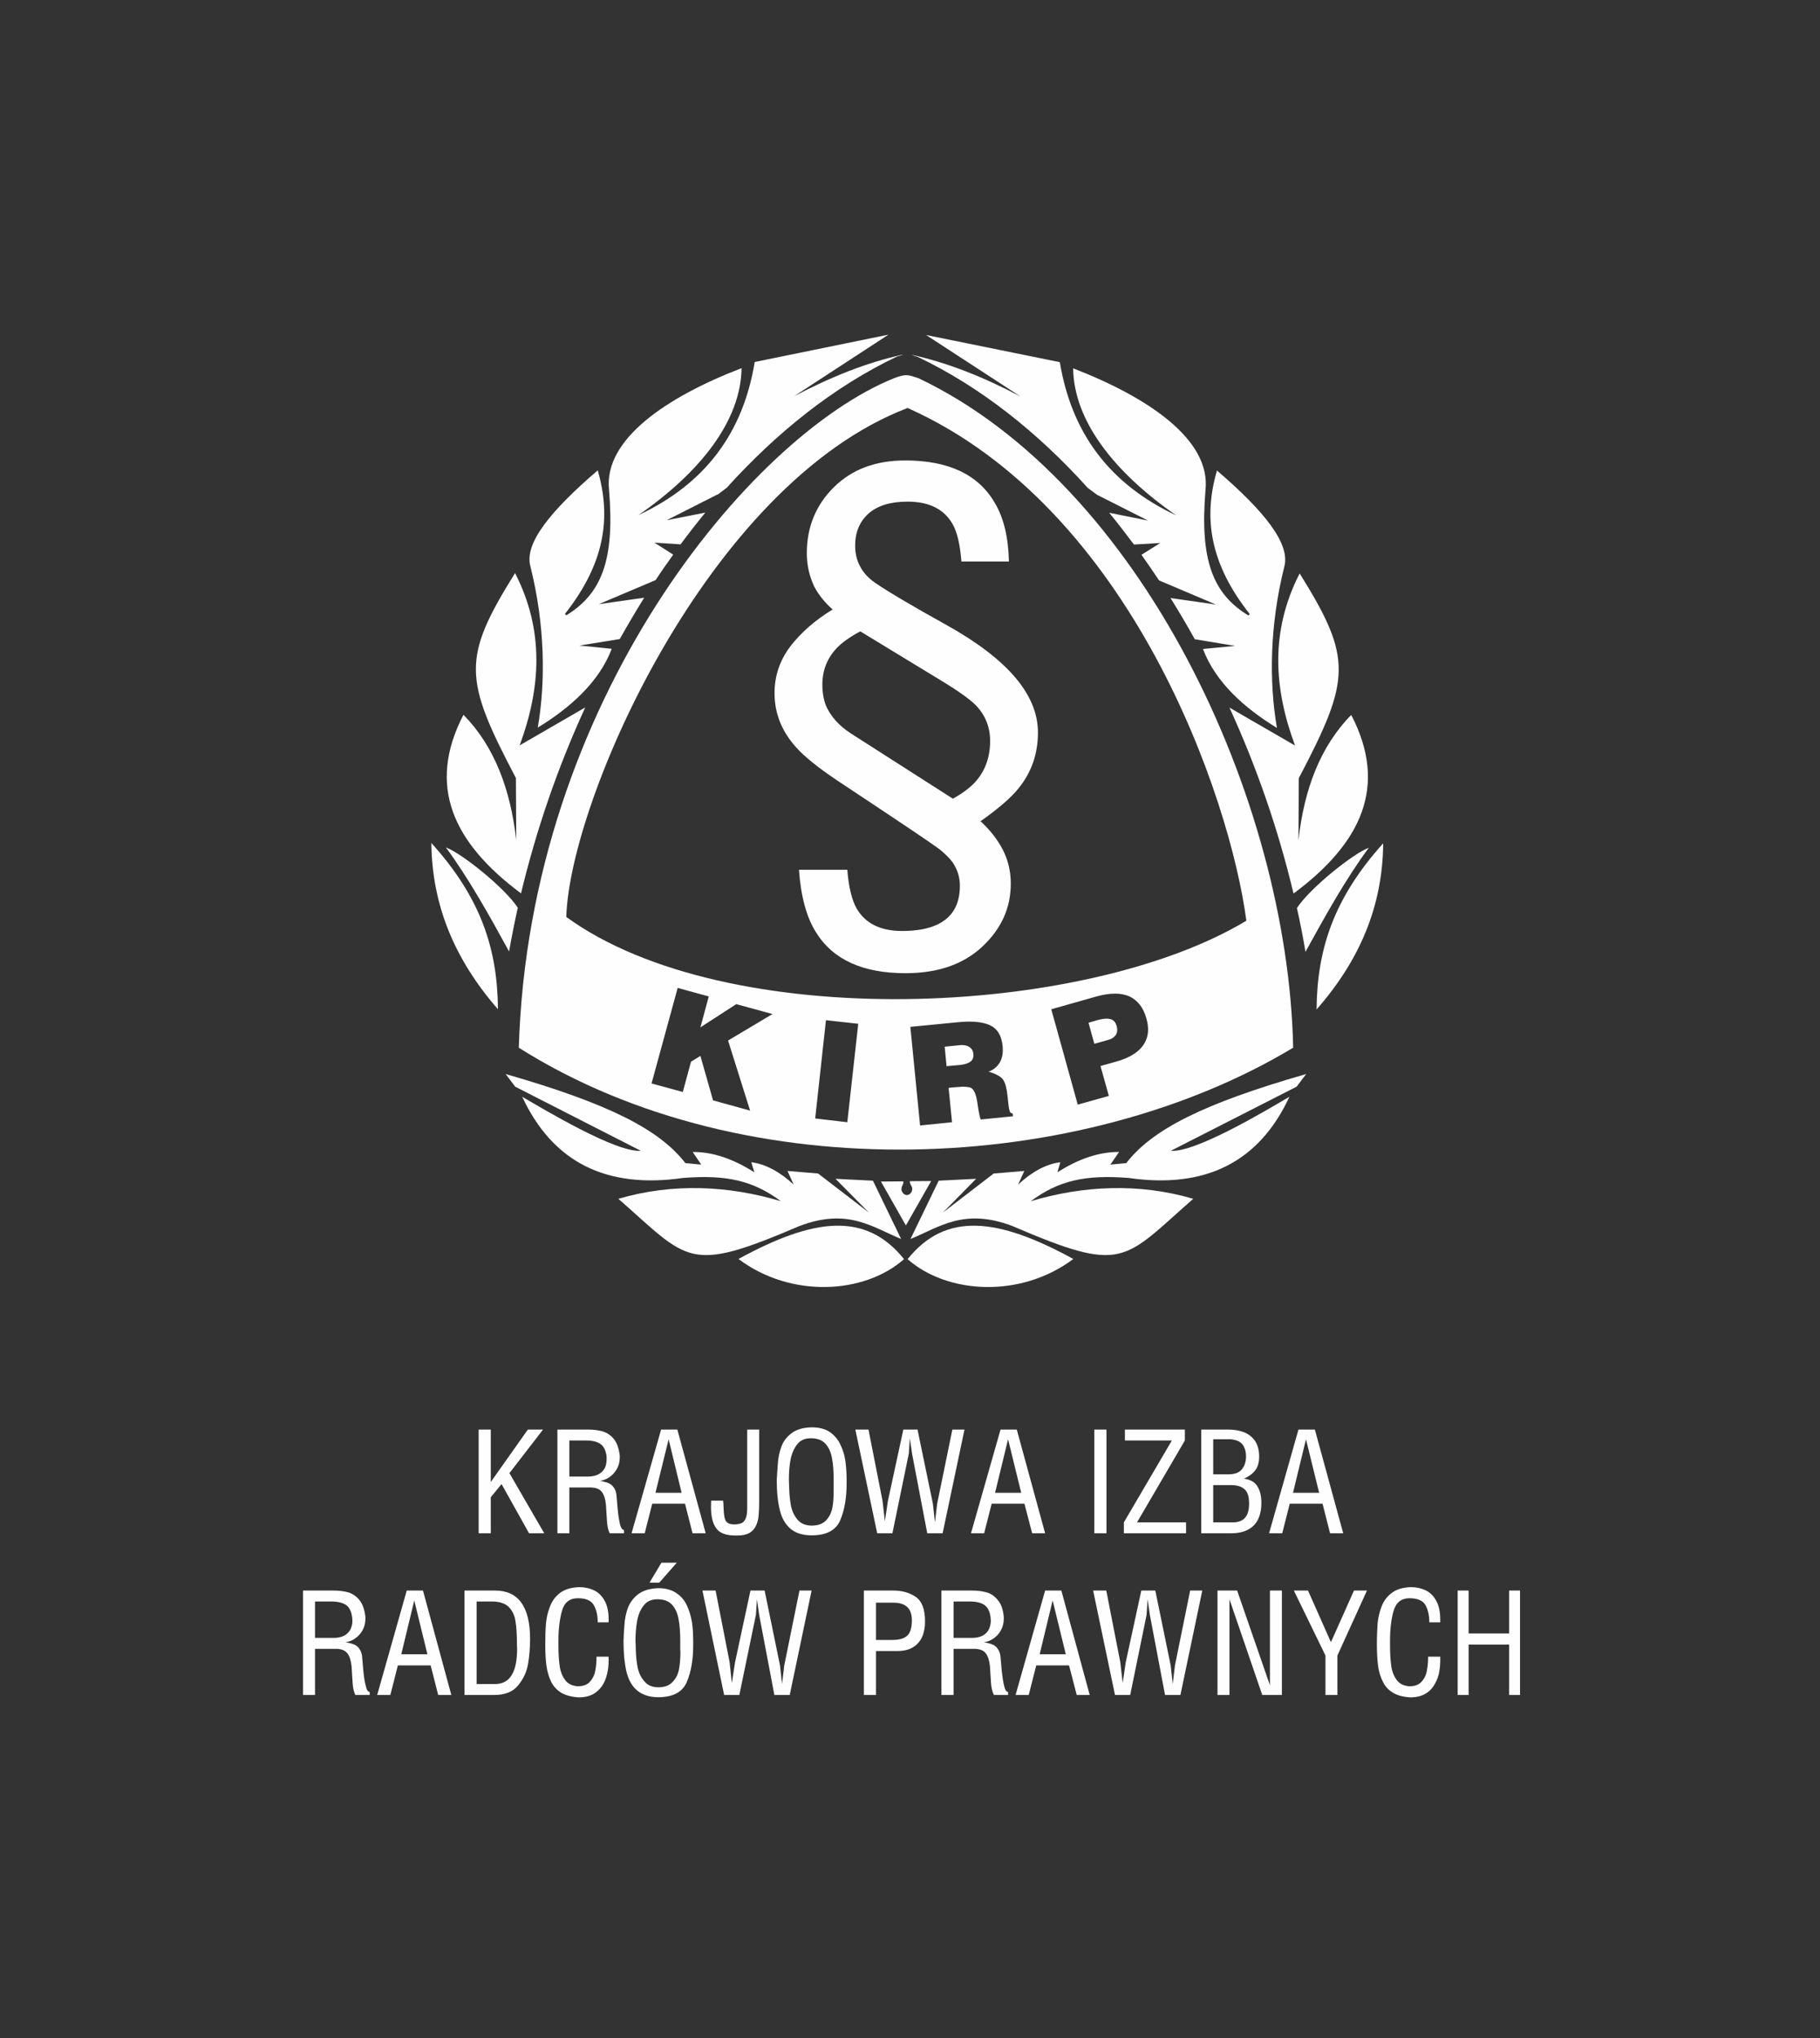 <?xml version="1.0" encoding="UTF-8"?>
<!DOCTYPE svg PUBLIC "-//W3C//DTD SVG 1.1//EN" "http://www.w3.org/Graphics/SVG/1.1/DTD/svg11.dtd">
<!-- Creator: CorelDRAW X8 -->
<svg xmlns="http://www.w3.org/2000/svg" xml:space="preserve" width="106.539mm" height="119.239mm" version="1.1" style="shape-rendering:geometricPrecision; text-rendering:geometricPrecision; image-rendering:optimizeQuality; fill-rule:evenodd; clip-rule:evenodd"
viewBox="0 0 10654 11924"
 xmlns:xlink="http://www.w3.org/1999/xlink">
 <rect x="0" y="0" width="10654" height="11924" fill="#333333" stroke="none"/>
 <defs>
  <style type="text/css">
   <![CDATA[
    .fil0 {fill:none}
    .fil1 {fill:#fefefe}
   ]]>
  </style>
 </defs>
 <g id="Warstwa_x0020_1">
  <rect class="fil0" width="10654" height="11924"/>
  <path class="fil1" d="M8533 9917l0 -611 64 0 0 251 237 0 0 -251 64 0 0 611 -64 0 0 -295 -237 0 0 295 -64 0zm-473 -295c0,-48 2,-88 4,-122 3,-34 11,-67 23,-99 12,-33 32,-60 60,-81 27,-21 64,-32 111,-34 32,0 60,6 86,18 26,12 47,32 63,61 16,28 24,65 24,112 0,7 0,12 0,15l-64 0c0,-41 -8,-75 -23,-102 -16,-26 -47,-39 -93,-39 -47,0 -78,24 -93,73 -14,50 -21,107 -21,174l0 24c0,48 2,89 7,123 4,33 15,61 32,84 17,23 42,35 75,37 32,0 55,-9 71,-27 17,-19 27,-40 31,-66 5,-25 7,-52 7,-80l71 0c0,4 0,12 0,21 0,29 -3,57 -9,83 -7,26 -17,49 -31,69 -13,20 -31,36 -54,48 -22,11 -49,17 -79,17 -42,-2 -76,-11 -102,-26 -27,-16 -47,-37 -60,-64 -14,-27 -24,-58 -29,-94 -4,-35 -7,-77 -7,-125zm-301 295l0 -231 -185 -380 83 0 134 302 135 -302 76 0 -173 380 0 231 -70 0zm-632 0l0 -611 115 0 192 554 0 -554 70 0 0 611 -115 0 -192 -560 0 560 -70 0zm-600 0l-128 -611 77 0 82 419 14 122 18 -122 91 -419 82 0 90 438 12 109 13 -109 89 -438 71 0 -128 611 -90 0 -89 -469 -13 -91 -6 91 -96 469 -89 0zm-288 -238l-77 -315 -76 315 153 0zm-294 238l173 -611 95 0 166 611 -76 0 -45 -173 -192 0 -44 173 -77 0zm-363 -334l108 0c23,0 43,-4 60,-12 16,-8 29,-20 37,-35 8,-15 13,-33 13,-54 0,-2 0,-4 -1,-8 0,-3 0,-6 0,-7 -3,-35 -15,-60 -34,-75 -19,-14 -49,-22 -88,-22l-95 0 0 213zm-71 334l0 -611 179 0c33,0 62,4 87,11 26,8 47,23 65,46 19,22 30,55 34,97l0 12c0,24 -6,47 -17,67 -11,20 -26,36 -44,48 -17,12 -36,19 -55,21 7,2 16,4 26,6 10,2 20,6 29,10 9,5 18,12 25,22 8,11 13,24 16,40 3,26 5,56 8,90 4,35 8,64 14,87 5,24 13,36 23,36l0 18 -83 0c-9,-18 -15,-42 -17,-72 -2,-30 -4,-62 -6,-95 -3,-33 -11,-59 -24,-76 -13,-18 -36,-27 -69,-27l-120 0 0 270 -71 0zm-383 -322l95 0c41,0 70,-8 88,-25 18,-17 27,-47 27,-90 0,-69 -36,-103 -108,-103l-102 0 0 218zm-71 322l0 -611 173 0c52,0 96,13 132,38 36,26 53,73 53,143 0,32 -5,62 -16,88 -11,26 -29,47 -53,62 -25,16 -57,23 -96,23 -6,0 -11,0 -14,0l-108 0 0 257 -71 0zm-818 0l-127 -611 77 0 82 419 13 122 19 -122 90 -419 83 0 90 438 12 109 13 -109 89 -438 71 0 -128 611 -90 0 -89 -469 -13 -91 -6 91 -97 469 -89 0zm-367 -774l90 0 -103 117 -57 0 70 -117zm-152 458c0,0 0,6 1,17 0,12 1,25 1,39 1,36 5,70 11,101 7,31 20,58 40,80 19,23 46,34 81,34 36,0 63,-10 82,-30 19,-19 32,-43 38,-72 6,-31 9,-65 9,-101 0,-3 0,-8 -1,-15 0,-8 0,-15 0,-20l0 -33c0,-51 -3,-94 -10,-128 -6,-34 -18,-62 -38,-84 -20,-22 -49,-32 -86,-32 -34,0 -61,12 -79,35 -20,25 -32,54 -39,90 -7,37 -10,77 -10,119zm-70 1c1,-27 2,-57 5,-91 2,-37 9,-71 20,-102 12,-32 32,-59 60,-81 29,-22 68,-34 118,-36 42,0 77,9 105,28 28,18 49,43 63,73 13,28 23,60 30,99 4,29 7,68 7,116l0 18c0,83 -12,154 -37,214 -25,60 -81,90 -168,90 -52,0 -93,-14 -124,-40 -30,-25 -50,-62 -62,-110 -11,-48 -17,-107 -17,-178zm-458 20c0,-48 1,-88 4,-122 3,-34 10,-67 23,-99 12,-33 32,-60 59,-81 28,-21 65,-32 112,-34 31,0 60,6 86,18 26,12 47,32 63,61 16,28 24,65 24,112 0,7 0,12 -1,15l-63 0c0,-41 -8,-75 -24,-102 -15,-26 -46,-39 -92,-39 -48,0 -79,24 -93,73 -14,50 -21,107 -21,174l0 24c0,48 2,89 7,123 4,33 15,61 32,84 16,23 42,35 75,37 31,0 55,-9 71,-27 16,-19 27,-40 31,-66 5,-25 7,-52 7,-80l70 0c1,4 1,12 1,21 0,29 -3,57 -10,83 -6,26 -16,49 -30,69 -14,20 -32,36 -54,48 -22,11 -49,17 -79,17 -42,-2 -76,-11 -103,-26 -26,-16 -46,-37 -60,-64 -13,-27 -23,-58 -28,-94 -5,-35 -7,-77 -7,-125zm-402 231l108 0c86,0 129,-68 129,-206 0,-6 0,-13 -1,-19 0,-6 0,-11 0,-13 0,-55 -3,-99 -9,-132 -5,-34 -19,-61 -40,-82 -21,-20 -54,-31 -98,-31l-89 0 0 483zm-71 64l0 -611 179 0c137,0 205,95 205,284 0,50 -4,99 -12,146 -8,47 -28,89 -59,126 -30,37 -77,55 -138,55l-175 0zm-217 -238l-77 -315 -76 315 153 0zm-294 238l173 -611 95 0 166 611 -77 0 -44 -173 -192 0 -44 173 -77 0zm-364 -334l109 0c23,0 43,-4 60,-12 16,-8 28,-20 37,-35 8,-15 13,-33 13,-54 0,-2 -1,-4 -1,-8 0,-3 0,-6 0,-7 -4,-35 -15,-60 -34,-75 -20,-14 -49,-22 -88,-22l-96 0 0 213zm-70 334l0 -611 179 0c33,0 62,4 87,11 25,8 47,23 65,46 18,22 29,55 34,97l0 12c0,24 -6,47 -17,67 -12,20 -26,36 -44,48 -17,12 -36,19 -55,21 7,2 16,4 26,6 10,2 20,6 29,10 9,5 18,12 25,22 8,11 13,24 16,40 2,26 5,56 8,90 3,35 8,64 14,87 5,24 13,36 23,36l0 18 -84 0c-9,-18 -14,-42 -16,-72 -2,-30 -4,-62 -6,-95 -3,-33 -11,-59 -24,-76 -14,-18 -36,-27 -69,-27l-121 0 0 270 -70 0z"/>
  <path class="fil1" d="M7722 8734l-77 -313 -76 313 153 0zm-293 237l172 -607 96 0 166 607 -77 0 -44 -173 -192 0 -44 173 -77 0zm-327 -64l115 0c64,0 95,-36 95,-109 0,-40 -8,-68 -26,-84 -18,-17 -45,-25 -81,-25l-103 0 0 218zm89 -281c38,0 64,-10 80,-31 15,-19 23,-44 23,-72 0,-21 -3,-39 -10,-53 -5,-15 -15,-26 -28,-34 -13,-8 -30,-13 -51,-15l-103 0 0 205 89 0zm-159 345l0 -607 159 0c31,0 60,5 87,14 27,10 49,26 67,50 17,24 26,56 26,95 0,35 -9,63 -25,82 -16,20 -38,35 -64,46 38,6 65,21 79,46 15,24 23,55 23,95 0,37 -6,69 -19,96 -12,26 -32,47 -58,61 -27,15 -61,22 -102,22l-173 0zm-453 -64l281 -479 -275 0 0 -64 351 0 0 64 -280 479 287 0 0 64 -364 0 0 -64zm-173 64l0 -607 71 0 0 607 -71 0zm-428 -237l-77 -313 -76 313 153 0zm-294 237l173 -607 95 0 166 607 -76 0 -45 -173 -192 0 -44 173 -77 0zm-549 0l-128 -607 77 0 82 416 14 120 18 -120 90 -416 83 0 90 434 12 109 13 -109 89 -434 71 0 -128 607 -90 0 -89 -466 -13 -90 -6 90 -96 466 -89 0zm-517 -314c0,1 1,19 2,56 1,36 5,70 11,101 7,30 20,57 39,79 20,22 47,33 82,33 36,0 63,-10 82,-29 19,-19 32,-44 38,-73 6,-29 8,-62 8,-99 0,-9 0,-20 0,-35 0,-15 0,-26 0,-33 0,-50 -3,-92 -10,-127 -6,-34 -19,-62 -38,-83 -20,-22 -49,-32 -86,-32 -34,0 -60,11 -79,35 -19,24 -32,54 -39,89 -7,36 -10,75 -10,118zm-71 1c2,-25 3,-55 6,-90 2,-36 9,-70 20,-101 11,-32 31,-59 60,-81 28,-22 68,-34 119,-35 42,0 77,9 105,27 27,19 48,43 62,73 15,30 25,63 30,98 5,36 7,74 7,115l0 17c0,83 -12,153 -37,213 -25,59 -81,89 -167,89 -53,0 -95,-13 -125,-39 -30,-26 -51,-62 -62,-109 -12,-48 -18,-107 -18,-177zm-384 122l70 0c1,4 2,20 3,48 1,27 4,46 7,57 3,11 8,19 17,25 8,6 21,9 38,9 16,0 29,-2 39,-6 11,-3 20,-12 27,-26 7,-14 10,-35 10,-63l0 -460 70 0 0 416c0,34 -1,63 -3,86 -2,23 -7,44 -16,61 -8,18 -21,32 -38,42 -18,10 -41,15 -70,15l-13 0c-54,0 -91,-14 -111,-42 -21,-28 -31,-70 -31,-125 0,-17 1,-29 1,-37zm-173 -46l-76 -313 -77 313 153 0zm-293 237l173 -607 95 0 166 607 -77 0 -44 -173 -192 0 -44 173 -77 0zm-364 -332l109 0c23,0 43,-4 59,-12 17,-8 29,-20 38,-35 8,-15 12,-33 12,-54 0,-1 0,-4 0,-7 0,-3 0,-6 0,-8 -4,-34 -15,-59 -34,-73 -20,-15 -49,-22 -88,-22l-96 0 0 211zm-70 332l0 -607 179 0c33,0 62,4 87,11 25,8 47,23 65,45 18,23 29,55 34,97l0 11c0,25 -6,47 -17,67 -12,20 -26,36 -44,48 -18,12 -36,19 -55,21 7,1 16,3 26,6 10,2 20,5 29,10 9,4 18,12 25,22 8,10 13,23 16,39 2,26 5,56 8,90 3,34 8,63 13,86 6,23 14,35 24,35l0 19 -84 0c-9,-18 -14,-42 -16,-72 -2,-30 -4,-61 -6,-95 -3,-33 -11,-58 -24,-75 -14,-18 -36,-26 -69,-26l-121 0 0 268 -70 0zm-461 0l0 -607 71 0 0 307 217 -307 89 0 -197 255 204 352 -89 0 -161 -288 -63 77 0 211 -71 0z"/>
  <path class="fil1" d="M5313 2387c1313,586 1889,2286 1983,3000 -951,571 -3044,659 -3981,-22 19,-678 829,-2532 1998,-2978zm1059 3597l34 123 79 -22c20,-5 35,-14 44,-26 12,-15 14,-35 7,-58 -5,-18 -15,-30 -29,-36 -19,-8 -46,-6 -81,3l-54 16zm-842 140l11 114 79 -7c32,-4 55,-12 67,-25 9,-10 13,-23 11,-40 -2,-18 -10,-32 -25,-41 -14,-9 -32,-12 -54,-10l-89 9zm624 -219l265 -75c80,-22 144,-22 193,0 48,23 82,66 99,130 16,55 12,103 -11,143 -28,49 -83,85 -165,108l-93 26 49 175 -182 51 -155 -558zm-2187 -125l182 50 -49 181 210 -136 212 58 -260 155 129 410 -217 -60 -74 -260 -55 34 -48 177 -183 -50 153 -559zm868 189l189 21 -64 576 -188 -22 63 -575zm494 39l277 -27c98,-10 168,0 209,29 31,22 49,59 54,110 4,40 -2,72 -17,97 -15,25 -37,43 -65,53 46,14 75,30 87,50 12,20 20,52 24,94l5 45c2,21 5,35 8,44 4,8 10,12 17,11l2 17 -189 19c-6,-13 -12,-46 -20,-100 -8,-53 -22,-82 -44,-88 -12,-2 -26,-4 -40,-4 -15,1 -33,2 -56,4l-28 3 20 201 -187 19 -57 -577zm48 -3795c1302,618 2163,2462 2193,3917 -1236,744 -3196,844 -4533,0 60,-2022 1352,-3576 2196,-3917 78,-31 93,-15 144,0z"/>
  <path class="fil1" d="M5330 7249l165 -341 219 -11 -195 198 298 -229 179 -15 -36 80c77,-73 164,-121 247,-131l-17 59c122,-78 243,-120 361,-119l-51 74 93 -9c152,-196 447,-347 1053,-521l-56 74 -736 375c144,12 561,-238 694,-316 -177,382 -491,540 -941,475 -254,-20 -410,15 -573,136 304,-91 632,-108 951,-14 -414,363 -404,440 -1057,160 -285,-109 -428,6 -598,75z"/>
  <path class="fil1" d="M5157 6913l146 257 148 -260 -125 1c0,23 14,24 14,47 0,16 -14,34 -31,34 -18,0 -32,-18 -32,-34 0,-23 13,-24 11,-46l-131 1z"/>
  <path class="fil1" d="M5275 7249l-165 -341 -219 -11 196 198 -298 -229 -179 -15 36 80c-78,-73 -165,-121 -248,-131l18 59c-123,-78 -243,-120 -361,-119l50 74 -93 -9c-152,-196 -446,-347 -1052,-521l56 74 735 375c-143,12 -560,-238 -694,-316 178,382 491,540 941,475 254,-20 410,15 573,136 -304,-91 -631,-108 -951,-14 414,363 404,440 1058,160 285,-109 428,6 597,75z"/>
  <path class="fil1" d="M5292 7367c-224,-279 -528,-242 -969,-1 307,231 737,206 969,1z"/>
  <path class="fil1" d="M6422 2895l-54 -40c-294,-326 -629,-592 -996,-767 -12,-3 -22,-7 -31,-10l-3 -2c212,47 424,132 636,244l-553 -360c261,53 522,106 783,159 69,414 289,712 682,897 -366,-254 -600,-555 -604,-861 440,170 805,417 775,710 -35,415 44,610 251,736l8 -8c-234,-295 -273,-564 -192,-840 282,242 430,430 394,563 -85,339 -90,672 -43,943 -187,-114 -359,-265 -433,-462l188 -18 -236 -39c-45,-82 -93,-162 -142,-241l266 38 -333 -141c-34,-51 -68,-101 -103,-150l110 -69 -154 9c-47,-63 -95,-125 -145,-186l228 46 -299 -151c0,0 0,0 0,0zm1285 3011c3,-353 101,-651 390,-972 -3,365 -136,683 -390,972zm-115 -593c75,-116 330,-320 421,-353 -134,180 -257,402 -371,609 -14,-85 -31,-171 -50,-256zm-395 -1173l384 222c-124,-333 -147,-668 27,-1007 311,499 300,617 -5,1198l-2 363c33,-297 127,-548 309,-733 216,416 61,749 -338,1045 -87,-366 -213,-735 -375,-1088z"/>
  <path class="fil1" d="M5313 7367c224,-279 529,-242 970,-1 -307,231 -738,206 -970,1z"/>
  <path class="fil1" d="M2915 5905c-3,-354 -100,-652 -390,-973 4,366 137,683 390,973zm1286 -3011l53 -40c295,-326 629,-593 997,-768 12,-3 22,-6 31,-9l2 -2c-212,46 -423,132 -635,243l552 -360c-261,53 -522,107 -783,160 -68,413 -288,712 -681,896 366,-253 600,-555 604,-860 -440,169 -806,417 -776,710 35,414 -44,610 -250,736l-8 -8c234,-296 272,-564 192,-840 -282,242 -431,430 -394,562 85,340 90,673 43,943 187,-114 359,-265 433,-461l-189 -19 236 -38c46,-82 94,-163 143,-242l-266 38 333 -141c33,-51 68,-100 103,-149l-110 -70 153 10c47,-64 96,-126 145,-186l-227 45 298 -151c0,0 1,1 1,1zm-775 1245l-384 222c123,-333 147,-669 -27,-1008 -312,500 -301,617 5,1199l2 363c-34,-298 -128,-549 -309,-733 -216,416 -61,749 337,1045 88,-367 214,-736 376,-1088zm-395 1172c-75,-116 -330,-320 -421,-353 133,180 257,402 370,609 15,-85 32,-170 51,-256z"/>
  <path class="fil1" d="M4723 3236c0,-152 53,-281 158,-385 106,-105 245,-157 418,-157 254,0 430,83 526,251 51,87 78,200 81,340l-278 0c-8,-100 -25,-174 -53,-221 -50,-86 -137,-129 -262,-129 -100,0 -176,23 -229,70 -52,47 -78,109 -78,187 0,45 9,86 29,122 19,37 49,69 88,96 79,54 218,136 418,247 357,199 535,407 535,629 0,125 -38,234 -115,328 -43,54 -117,117 -221,191 56,51 100,108 131,168 31,61 46,127 46,197 0,143 -56,265 -167,369 -112,104 -261,155 -450,155 -249,0 -424,-79 -523,-239 -55,-86 -89,-209 -100,-366l283 0c8,102 27,178 55,227 51,87 139,131 266,131 82,0 148,-12 198,-34 94,-41 140,-118 140,-231 0,-49 -14,-94 -42,-136 -17,-23 -41,-47 -72,-73 -17,-13 -72,-52 -166,-115 -54,-36 -107,-72 -157,-105l-283 -188c-112,-75 -192,-140 -240,-194 -84,-94 -125,-199 -125,-316 0,-101 31,-192 93,-274 63,-81 145,-153 247,-215 -47,-42 -83,-87 -108,-135 -29,-62 -43,-126 -43,-195zm855 1437c63,-35 109,-71 139,-107 52,-62 79,-139 79,-230 0,-82 -28,-152 -84,-210 -36,-36 -106,-86 -214,-151l-462 -281c-62,33 -108,66 -138,98 -56,59 -84,130 -84,214 0,46 7,85 20,120 27,64 76,119 148,166l596 381z"/>
 </g>
</svg>
